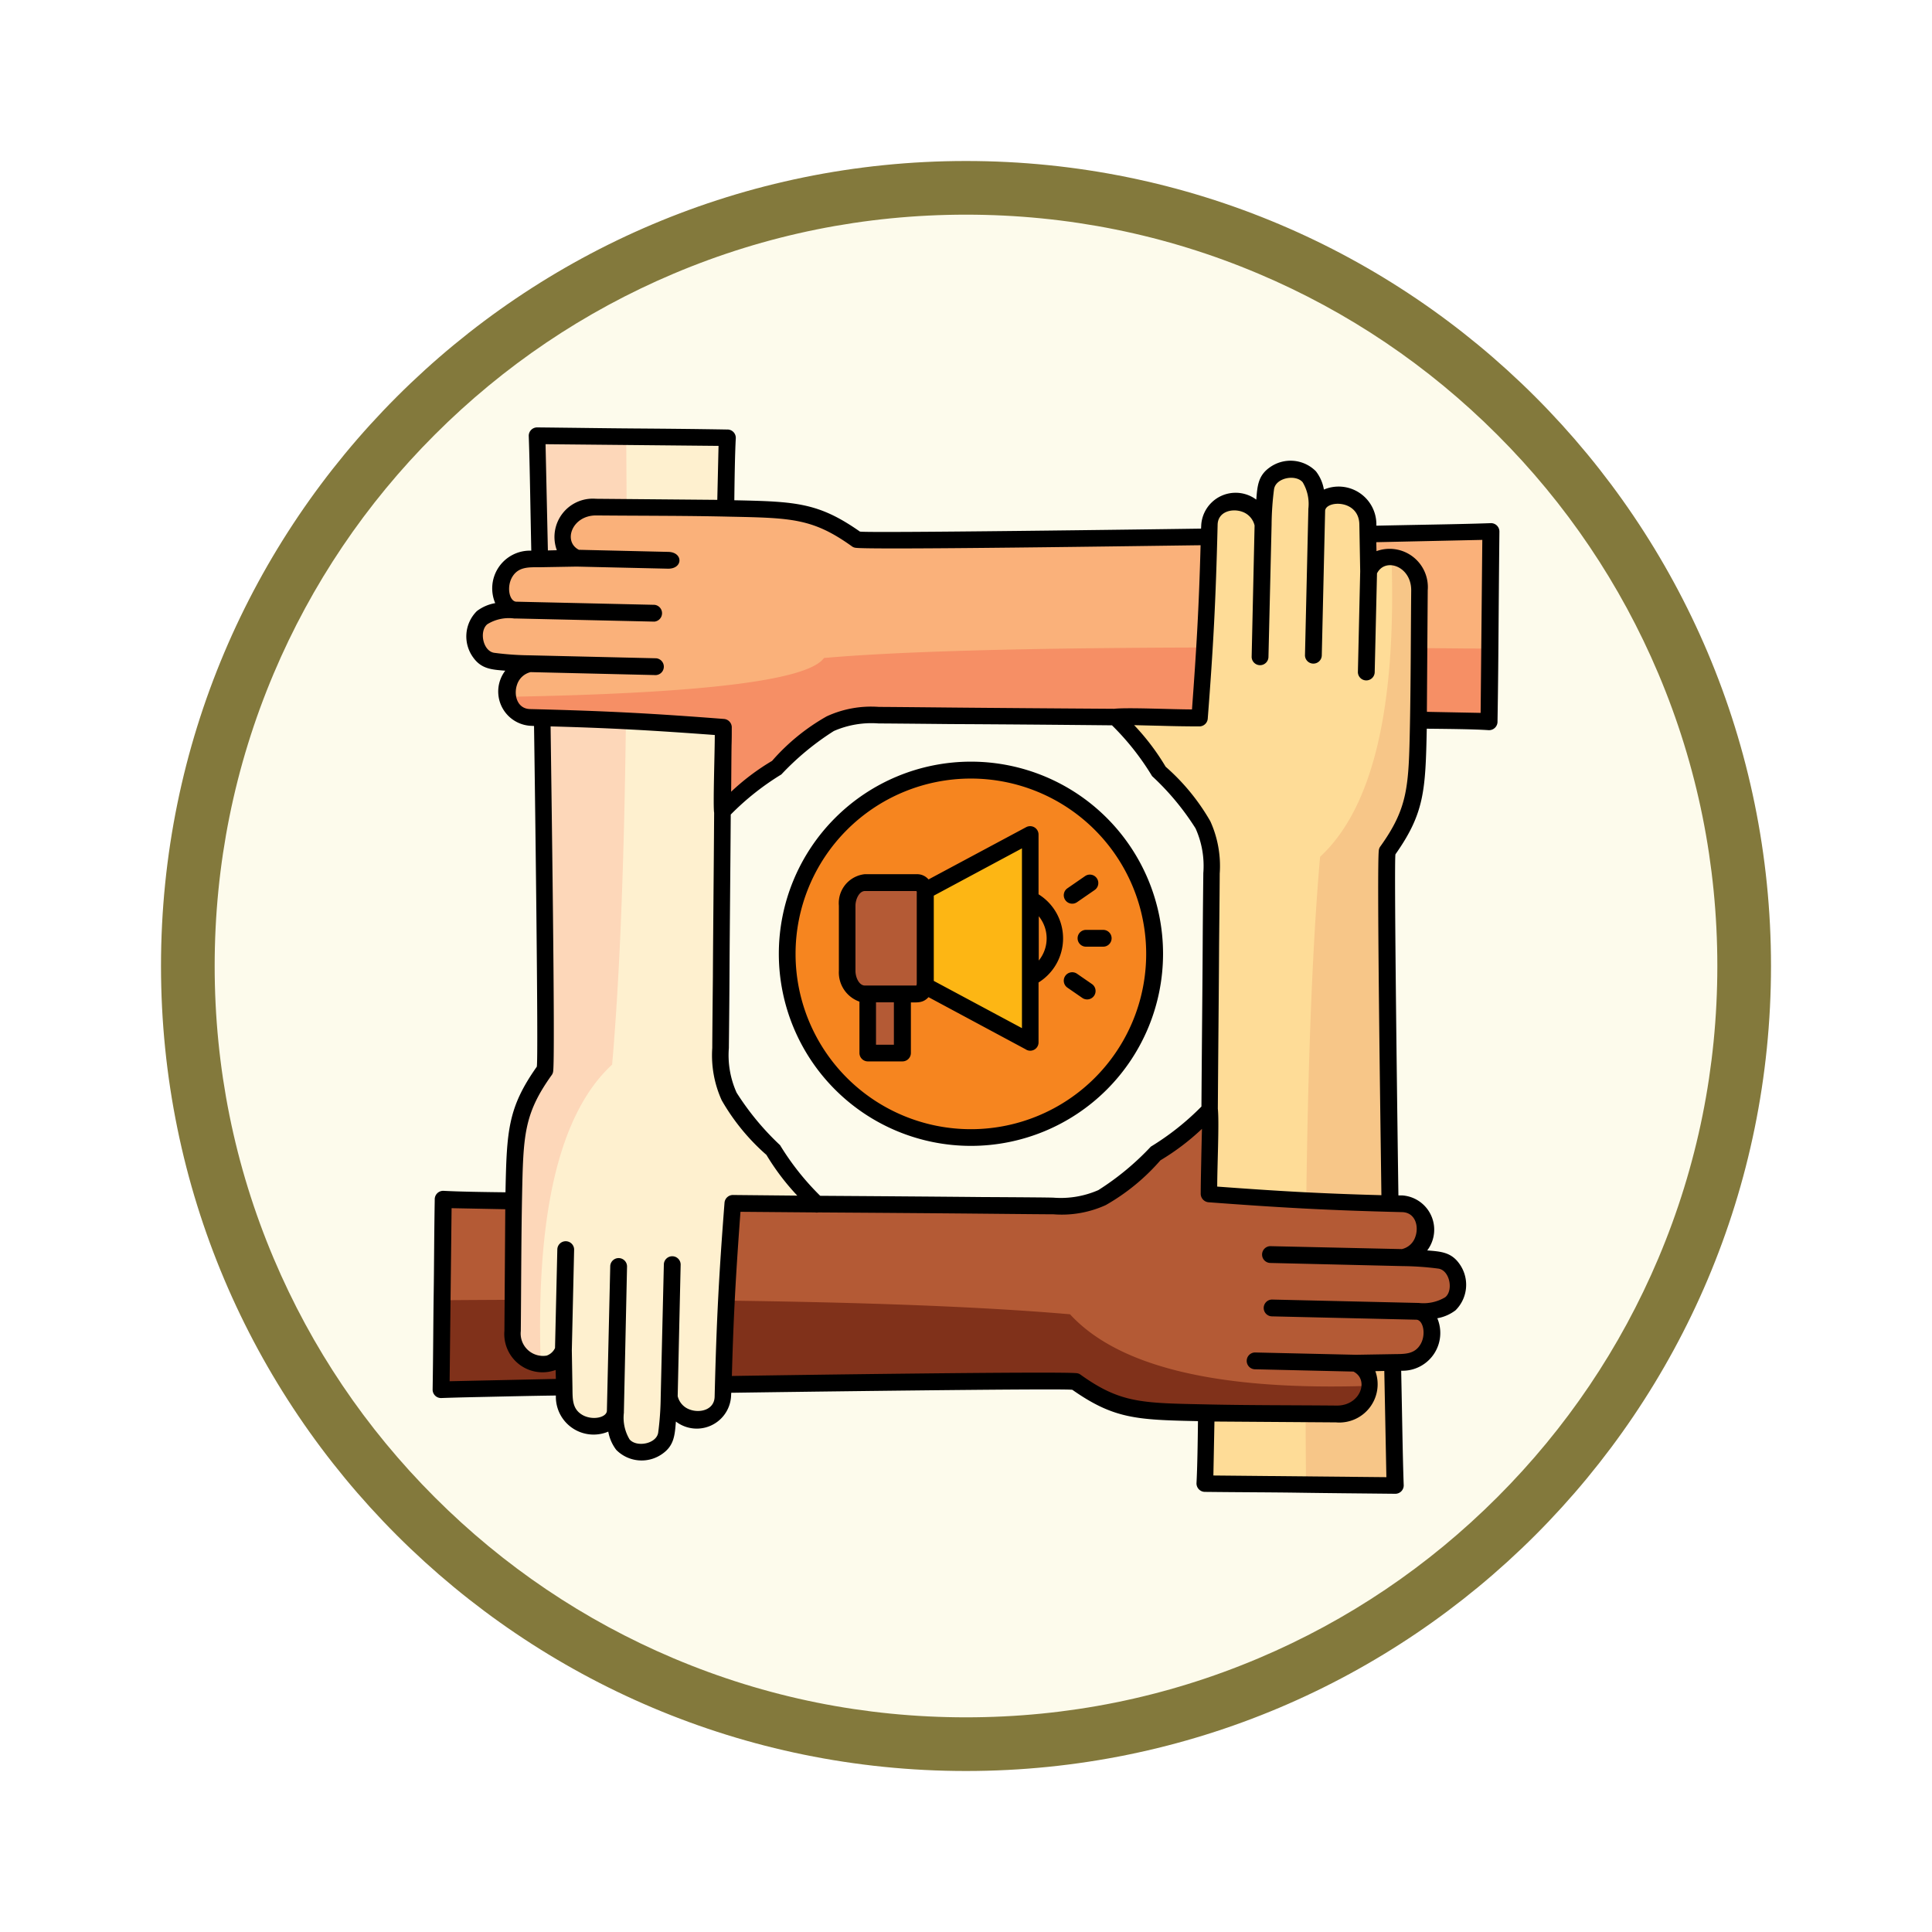 <svg xmlns="http://www.w3.org/2000/svg" xmlns:xlink="http://www.w3.org/1999/xlink" width="108" height="108" viewBox="0 0 108 108">
  <defs>
    <filter id="Trazado_982547" x="0" y="0" width="108" height="108" filterUnits="userSpaceOnUse">
      <feOffset dy="3" input="SourceAlpha"/>
      <feGaussianBlur stdDeviation="3" result="blur"/>
      <feFlood flood-opacity="0.161"/>
      <feComposite operator="in" in2="blur"/>
      <feComposite in="SourceGraphic"/>
    </filter>
  </defs>
  <g id="Grupo_1206566" data-name="Grupo 1206566" transform="translate(-1035.5 -7926.921)">
    <g id="Grupo_1204118" data-name="Grupo 1204118" transform="translate(713.704 5684.623)">
      <g id="Grupo_1202232" data-name="Grupo 1202232" transform="translate(330.796 2248.298)">
        <g id="Grupo_1201680" data-name="Grupo 1201680">
          <g id="Grupo_1201330" data-name="Grupo 1201330">
            <g id="Grupo_1172010" data-name="Grupo 1172010">
              <g id="Grupo_1171046" data-name="Grupo 1171046">
                <g id="Grupo_1148525" data-name="Grupo 1148525">
                  <g transform="matrix(1, 0, 0, 1, -9, -6)" filter="url(#Trazado_982547)">
                    <g id="Trazado_982547-2" data-name="Trazado 982547" transform="translate(9 6)" fill="#fdfbec">
                      <path d="M 45 88.5 C 39.127 88.5 33.43 87.35 28.068 85.082 C 22.889 82.891 18.236 79.755 14.241 75.759 C 10.245 71.764 7.109 67.111 4.918 61.932 C 2.65 56.57 1.5 50.873 1.5 45 C 1.5 39.127 2.65 33.43 4.918 28.068 C 7.109 22.889 10.245 18.236 14.241 14.241 C 18.236 10.245 22.889 7.109 28.068 4.918 C 33.43 2.65 39.127 1.5 45 1.5 C 50.873 1.5 56.57 2.65 61.932 4.918 C 67.111 7.109 71.764 10.245 75.759 14.241 C 79.755 18.236 82.891 22.889 85.082 28.068 C 87.35 33.43 88.5 39.127 88.5 45 C 88.5 50.873 87.35 56.57 85.082 61.932 C 82.891 67.111 79.755 71.764 75.759 75.759 C 71.764 79.755 67.111 82.891 61.932 85.082 C 56.57 87.35 50.873 88.5 45 88.5 Z" stroke="none"/>
                      <path d="M 45 3 C 39.329 3 33.829 4.11 28.653 6.299 C 23.652 8.415 19.16 11.443 15.302 15.302 C 11.443 19.16 8.415 23.652 6.299 28.653 C 4.11 33.829 3 39.329 3 45 C 3 50.671 4.11 56.171 6.299 61.347 C 8.415 66.348 11.443 70.84 15.302 74.698 C 19.16 78.557 23.652 81.585 28.653 83.701 C 33.829 85.89 39.329 87 45 87 C 50.671 87 56.171 85.89 61.347 83.701 C 66.348 81.585 70.84 78.557 74.698 74.698 C 78.557 70.84 81.585 66.348 83.701 61.347 C 85.89 56.171 87 50.671 87 45 C 87 39.329 85.89 33.829 83.701 28.653 C 81.585 23.652 78.557 19.16 74.698 15.302 C 70.84 11.443 66.348 8.415 61.347 6.299 C 56.171 4.11 50.671 3 45 3 M 45 7.62939453125e-06 C 69.853 7.62939453125e-06 90 20.147 90 45 C 90 69.853 69.853 90 45 90 C 20.147 90 7.62939453125e-06 69.853 7.62939453125e-06 45 C 7.62939453125e-06 20.147 20.147 7.62939453125e-06 45 7.62939453125e-06 Z" stroke="none" fill="#83793c"/>
                    </g>
                  </g>
                </g>
              </g>
            </g>
          </g>
        </g>
      </g>
    </g>
    <g id="partnership_9436142" transform="translate(1057.783 7948.813)">
      <g id="Grupo_1206565" data-name="Grupo 1206565" transform="translate(2.381 2.469)">
        <path id="Trazado_1049156" data-name="Trazado 1049156" d="M344.048,35.384l.059-6.7c.012-1.9-2.23-2.547-2.852-1.056l-.047-2.652c-.035-1.937-2.664-2.042-2.852-.822.047-1.866-.7-2.265-1.432-2.253a1.333,1.333,0,0,0-1.42,1.033,19.679,19.679,0,0,0-.153,2.042c-.364-1.7-2.969-1.643-3,.012-.106,4.765-.282,7.312-.552,10.809-1.538.012-3.85-.117-4.695-.047a16.144,16.144,0,0,1,2.441,3.063c2.594,2.5,2.958,3.509,2.922,5.681-.012,1.138-.211,31.478-.376,34.13,4.331.059,6.314.047,10.645.106-.117-2.359-.61-34.518-.458-35.457C344.06,40.782,343.954,39.562,344.048,35.384Z" transform="translate(-289.413 -20.032)" fill="#fedc97" fill-rule="evenodd"/>
        <path id="Trazado_1049157" data-name="Trazado 1049157" d="M423.949,72.28l.059-6.7a1.767,1.767,0,0,0-1.573-1.878q.423,12.676-3.991,16.76-.986,11.2-.786,35.1c1.479.012,2.981.023,5,.047-.117-2.359-.61-34.518-.458-35.457C423.96,77.678,423.855,76.458,423.949,72.28Z" transform="translate(-369.314 -56.928)" fill="#f7c688" fill-rule="evenodd"/>
        <path id="Trazado_1049158" data-name="Trazado 1049158" d="M181.07,165.2a10.27,10.27,0,1,1-10.27,10.27,10.273,10.273,0,0,1,10.27-10.27Z" transform="translate(-151.458 -146.515)" fill="#f6851f" fill-rule="evenodd"/>
        <path id="Trazado_1049159" data-name="Trazado 1049159" d="M236.6,198.945l5.868-3.145v11.619l-5.868-3.145v-5.328Z" transform="translate(-209.535 -173.524)" fill="#fdb614" fill-rule="evenodd"/>
        <path id="Trazado_1049160" data-name="Trazado 1049160" d="M209.1,260.5h1.937v4.636H209.1Z" transform="translate(-185.263 -230.63)" fill="#b45a35" fill-rule="evenodd"/>
        <path id="Trazado_1049161" data-name="Trazado 1049161" d="M200.384,218.8h2.922a.544.544,0,0,1,.458.587v5.035a.528.528,0,0,1-.458.587h-2.922a1.179,1.179,0,0,1-.986-1.291v-3.638A1.157,1.157,0,0,1,200.384,218.8Z" transform="translate(-176.7 -193.824)" fill="#b45a35" fill-rule="evenodd"/>
        <path id="Trazado_1049162" data-name="Trazado 1049162" d="M49.332,344.048l6.7.047c1.9.012,2.535-2.23,1.056-2.852l2.652-.047c1.937-.035,2.042-2.664.822-2.852,1.866.047,2.265-.7,2.253-1.432a1.333,1.333,0,0,0-1.033-1.42,16.886,16.886,0,0,0-2.042-.141c1.7-.364,1.643-2.969-.012-3-4.765-.106-7.312-.282-10.81-.552-.012-1.538.117-3.85.047-4.695a16.145,16.145,0,0,1-3.063,2.441c-2.5,2.594-3.509,2.958-5.681,2.922-1.138-.023-31.478-.211-34.119-.376-.059,4.331-.059,6.3-.106,10.645,2.359-.117,34.518-.61,35.457-.458,2.476,1.772,3.7,1.678,7.875,1.772Z" transform="translate(-6 -289.413)" fill="#b45a35" fill-rule="evenodd"/>
        <path id="Trazado_1049163" data-name="Trazado 1049163" d="M49.332,423.778l6.7.047a1.775,1.775,0,0,0,1.878-1.573q-12.693.423-16.76-4-11.2-.968-35.1-.786c-.012,1.467-.023,2.981-.047,5,2.359-.117,34.518-.61,35.457-.458C43.933,423.778,45.154,423.684,49.332,423.778Z" transform="translate(-6 -369.144)" fill="#80311a" fill-rule="evenodd"/>
        <path id="Trazado_1049164" data-name="Trazado 1049164" d="M40.058,49.332,40,56.034c-.012,1.9,2.23,2.547,2.852,1.056l.047,2.652c.035,1.937,2.664,2.042,2.852.822-.047,1.866.7,2.265,1.432,2.253a1.333,1.333,0,0,0,1.42-1.033,19.675,19.675,0,0,0,.153-2.042c.364,1.7,2.969,1.643,3-.012.106-4.765.282-7.312.54-10.81,1.538-.012,3.85.117,4.695.047A16.144,16.144,0,0,1,54.553,45.9c-2.594-2.5-2.958-3.509-2.922-5.681.012-1.138.211-31.478.364-34.119-4.331-.059-6.3-.047-10.633-.106.117,2.359.61,34.529.458,35.457-1.761,2.465-1.667,3.7-1.761,7.875Z" transform="translate(-36.009 -6)" fill="#fef0cf" fill-rule="evenodd"/>
        <path id="Trazado_1049165" data-name="Trazado 1049165" d="M40.058,49.332,40,56.034a1.767,1.767,0,0,0,1.573,1.878q-.423-12.693,3.99-16.76.986-11.2.786-35.1c-1.467-.012-2.969-.023-4.988-.047.117,2.359.61,34.529.458,35.457C40.058,43.921,40.152,45.154,40.058,49.332Z" transform="translate(-36.009 -6)" fill="#fdd7b9" fill-rule="evenodd"/>
        <path id="Trazado_1049166" data-name="Trazado 1049166" d="M35.3,40.058,28.594,40c-1.9-.012-2.535,2.23-1.056,2.852l-2.652.047c-1.937.035-2.042,2.664-.833,2.852-1.866-.047-2.265.7-2.253,1.432a1.333,1.333,0,0,0,1.033,1.42,16.89,16.89,0,0,0,2.042.141c-1.7.364-1.643,2.969.012,3,4.765.106,7.312.282,10.809.552.012,1.538-.117,3.85-.047,4.695a16.143,16.143,0,0,1,3.063-2.441c2.5-2.594,3.509-2.958,5.681-2.922.493.012,6.443.047,13.251.106l-.012-.012c.669-.059,2.289.012,3.685.035l1,.012c.258-3.321.423-5.8.528-10.117-9.237.141-19.178.246-19.694.164C40.706,40.058,39.474,40.152,35.3,40.058ZM74.578,51.912c2.019.035,3.462.059,3.944.094.059-4.331.059-6.314.106-10.645-.61.035-3.275.082-6.878.153l.035,2.089c.61-1.479,2.864-.833,2.852,1.056l-.059,6.7Z" transform="translate(-19.944 -36.009)" fill="#fab17a" fill-rule="evenodd"/>
        <path id="Trazado_1049167" data-name="Trazado 1049167" d="M37.6,109.558a1.276,1.276,0,0,0,1.256,1.162c4.765.106,7.312.282,10.809.552.012,1.538-.117,3.85-.047,4.695a16.144,16.144,0,0,1,3.063-2.441c2.5-2.594,3.509-2.958,5.681-2.922.493.012,6.443.047,13.251.106L71.6,110.7c.669-.059,2.289.012,3.685.035l1,.012c.106-1.4.2-2.641.282-3.944q-15,.035-21.279.587-1.338,1.884-17.687,2.171Zm50.961-2.723,3.955.035c-.012,1.2-.023,2.488-.047,4.1-.493-.035-1.925-.059-3.944-.094,0-.176.012-.352.012-.54Z" transform="translate(-33.891 -94.969)" fill="#f68f65" fill-rule="evenodd"/>
      </g>
      <path id="Trazado_1049168" data-name="Trazado 1049168" d="M10.081,8.842l5,.117c.833.023.822.951-.023.939L9.951,9.781,7.9,9.817c-.646,0-1.232-.035-1.573.587-.293.552-.129,1.3.235,1.338l7.746.176a.472.472,0,0,1-.012.939l-7.77-.176h-.07A2.28,2.28,0,0,0,4.963,13c-.469.376-.258,1.5.376,1.6a16.453,16.453,0,0,0,2,.141l7,.164a.471.471,0,1,1-.035.939l-6.925-.164a1.054,1.054,0,0,0-.751.681c-.211.575-.012,1.373.728,1.385,4.331.106,6.866.246,10.833.552a.473.473,0,0,1,.434.5c0,.305,0,.634-.012.986-.012.869-.012,1.725-.023,2.582a12.929,12.929,0,0,1,2.289-1.725,11.641,11.641,0,0,1,3.052-2.488,5.923,5.923,0,0,1,2.922-.528c.246,0,1.749.012,4.014.035,2.418.023,5.669.047,9.131.07.763-.082,3.228.035,4.354.035.246-3.333.387-5.681.481-9.178-2.852.035-18.567.27-19.3.141a.435.435,0,0,1-.211-.094c-2.171-1.549-3.357-1.573-6.784-1.643-2.465-.059-5.035-.047-7.5-.07-1.35,0-1.866,1.467-.951,1.925Zm29.8,9.812c-3.462-.035-6.655-.059-9.037-.07-2.277-.023-3.791-.035-4.014-.035a5.245,5.245,0,0,0-2.5.423A15.08,15.08,0,0,0,21.395,21.4a14.75,14.75,0,0,0-2.829,2.242c-.023,3.451-.059,6.666-.07,9.049-.012,2.265-.035,3.767-.035,4a5.1,5.1,0,0,0,.434,2.5,15.08,15.08,0,0,0,2.429,2.934,14.75,14.75,0,0,0,2.242,2.829c3.462.023,6.666.047,9.049.07,2.265.012,3.767.023,4,.035a5.245,5.245,0,0,0,2.5-.423,15.08,15.08,0,0,0,2.934-2.43,14.75,14.75,0,0,0,2.829-2.242c.023-3.474.059-6.678.07-9.049.012-2.265.035-3.767.035-4a5.1,5.1,0,0,0-.434-2.5,14.526,14.526,0,0,0-2.43-2.922,14.506,14.506,0,0,0-2.242-2.84ZM17.639,23.549c-.07-.34.035-3.4.035-4.354-3.333-.246-5.681-.387-9.178-.481.035,2.852.27,18.567.141,19.3a.435.435,0,0,1-.094.211C6.994,40.4,6.97,41.588,6.9,45.015c-.047,2.465-.047,5.035-.07,7.5a1.251,1.251,0,0,0,1.444,1.373.814.814,0,0,0,.469-.423l.129-5.528a.47.47,0,0,1,.939.012l-.129,5.645.035,2.054c.012.646-.035,1.232.587,1.573.552.293,1.3.129,1.338-.235l.188-8.11a.47.47,0,0,1,.939.023l-.176,8.11v.07a2.356,2.356,0,0,0,.317,1.491c.387.458,1.5.258,1.6-.376a16.453,16.453,0,0,0,.141-2l.176-7.418a.47.47,0,0,1,.939.012L15.6,56.153a1.052,1.052,0,0,0,.681.751c.575.211,1.373.012,1.385-.728.106-4.343.246-6.866.552-10.833a.473.473,0,0,1,.5-.434l3.568.035a13.367,13.367,0,0,1-1.725-2.277,11.931,11.931,0,0,1-2.5-3.052,6.083,6.083,0,0,1-.528-2.922c0-.246.012-1.749.035-3.99.012-2.406.047-5.669.07-9.155ZM7.569,18.69l-.235-.012A1.92,1.92,0,0,1,5.961,15.6c-.751-.059-1.326-.094-1.784-.728a1.993,1.993,0,0,1,.2-2.606A2.355,2.355,0,0,1,5.4,11.824,2.11,2.11,0,0,1,7.322,8.889h.094C7.381,7.235,7.358,5.8,7.334,4.7c-.023-1.127-.047-1.9-.059-2.206A.469.469,0,0,1,7.745,2c2.16.023,3.732.047,5.317.059s3.145.023,5.293.059a.468.468,0,0,1,.493.493c-.047.845-.07,2.347-.082,3.462,3.439.07,4.706.129,7.019,1.749.258.094,16.7-.129,19.072-.164l.012-.235a1.927,1.927,0,0,1,3.075-1.385c.059-.739.094-1.326.728-1.784a1.994,1.994,0,0,1,2.606.2,2.293,2.293,0,0,1,.446,1.021A2.11,2.11,0,0,1,54.657,7.4v.094c1.655-.035,3.087-.059,4.19-.082s1.89-.047,2.195-.059a.469.469,0,0,1,.493.469c-.023,2.171-.035,3.744-.047,5.317s-.023,3.145-.059,5.293a.474.474,0,0,1-.493.493c-.845-.059-2.347-.07-3.462-.082-.07,3.451-.129,4.718-1.749,7.019-.094.258.129,16.7.164,19.072h.235A1.92,1.92,0,0,1,57.5,48.008c.751.059,1.326.094,1.784.728a2.01,2.01,0,0,1-.2,2.617,2.355,2.355,0,0,1-1.021.446,2.11,2.11,0,0,1-1.925,2.934h-.094c.035,1.655.059,3.087.082,4.19s.047,1.89.059,2.195a.469.469,0,0,1-.469.493c-2.171-.023-3.744-.035-5.328-.059s-3.145-.023-5.293-.047a.474.474,0,0,1-.493-.493c.047-.845.07-2.347.082-3.462-3.439-.07-4.706-.129-7.019-1.749-.258-.094-16.7.129-19.072.164l-.012.235A1.92,1.92,0,0,1,15.5,57.573c-.059.739-.094,1.326-.728,1.784a1.994,1.994,0,0,1-2.606-.2,2.355,2.355,0,0,1-.446-1.021A2.11,2.11,0,0,1,8.79,56.212v-.094c-1.655.023-3.087.059-4.19.082-1.127.023-1.9.047-2.206.059a.469.469,0,0,1-.493-.469c.035-2.171.035-3.744.059-5.328s.023-3.145.059-5.293a.474.474,0,0,1,.493-.493c.845.047,2.347.07,3.462.082.07-3.439.129-4.718,1.749-7.019.106-.246-.117-16.678-.153-19.049Zm.775-9.812.5-.012A2.143,2.143,0,0,1,11.031,5.99l6.713.059h.07l.07-3.016L8.214,2.939ZM57.485,17.9l3,.059.094-9.671-5.927.129.012.5a2.139,2.139,0,0,1,2.864,2.183l-.047,6.713Zm-2.793-7.734L54.563,15.7a.47.47,0,0,1-.939-.012l.129-5.645-.047-2.617c-.023-1.408-1.854-1.35-1.913-.775l-.188,8.11a.47.47,0,0,1-.939-.012l.188-8.122v-.07a2.356,2.356,0,0,0-.317-1.491c-.387-.458-1.5-.258-1.6.387A16.431,16.431,0,0,0,48.8,7.434l-.176,7.418a.47.47,0,0,1-.939-.023l.164-7.347a1.07,1.07,0,0,0-.681-.763c-.575-.211-1.373-.012-1.385.728-.106,4.343-.246,6.866-.552,10.833a.472.472,0,0,1-.5.434c-.657,0-1.42-.012-2.171-.035-.516-.012-1.009-.023-1.444-.035a13.006,13.006,0,0,1,1.761,2.324,11.931,11.931,0,0,1,2.5,3.052A6.057,6.057,0,0,1,45.9,26.94c0,.235-.012,1.737-.035,3.99-.012,2.418-.047,5.681-.07,9.155.082.775-.035,3.228-.035,4.354,3.333.246,5.681.387,9.178.481-.035-2.84-.27-18.567-.141-19.3a.435.435,0,0,1,.094-.211c1.549-2.171,1.573-3.357,1.643-6.784.047-2.465.047-5.035.07-7.511.012-1.35-1.455-1.866-1.913-.951ZM53.377,54.78l-5.528-.129a.47.47,0,0,1,.023-.939l5.645.129,2.054-.035c.646-.012,1.232.035,1.573-.587.293-.54.129-1.3-.235-1.338l-8.11-.188a.47.47,0,0,1,.023-.939l8.122.188h.07a2.356,2.356,0,0,0,1.491-.317c.469-.376.258-1.5-.376-1.6a16.452,16.452,0,0,0-2-.141l-7.418-.176a.47.47,0,0,1,.012-.939l7.359.164a1.031,1.031,0,0,0,.751-.681c.211-.575.012-1.361-.728-1.385-4.331-.106-6.866-.258-10.833-.552a.48.48,0,0,1-.434-.5c0-.646.023-1.42.035-2.16.012-.516.023-1.009.035-1.444a13.452,13.452,0,0,1-2.324,1.761,11.736,11.736,0,0,1-3.052,2.5,5.921,5.921,0,0,1-2.922.516c-.246,0-1.749-.012-3.99-.035-2.406-.023-5.669-.047-9.155-.07a.5.5,0,0,1-.188,0l-4.167-.035c-.246,3.333-.387,5.681-.481,9.178,2.852-.047,18.567-.27,19.3-.153a.435.435,0,0,1,.211.094c2.171,1.549,3.357,1.573,6.784,1.643,2.465.059,5.035.047,7.5.07,1.338.023,1.854-1.444.951-1.9ZM8.79,55.191l-.012-.5A2.139,2.139,0,0,1,5.914,52.5l.047-6.713v-.082l-3-.059L2.851,55.32ZM55.1,54.745l-.5.012A2.142,2.142,0,0,1,52.4,57.62l-6.713-.047h-.082l-.059,3.016,9.671.094ZM26.066,26.976h2.922a.832.832,0,0,1,.634.293l5.458-2.922a.47.47,0,0,1,.692.411V28.1a2.9,2.9,0,0,1,0,4.929v3.345a.464.464,0,0,1-.728.387l-5.422-2.911c-.305.329-.6.293-.986.293v2.829a.471.471,0,0,1-.469.469H26.23a.471.471,0,0,1-.469-.469V34.1a1.727,1.727,0,0,1-1.15-1.725V28.736a1.626,1.626,0,0,1,1.455-1.761Zm3.85,1.2v4.765l4.929,2.641V25.532Zm-2.23,5.962h-1v2.371h1Zm1.256-6.22H26.066c-.317,0-.528.458-.528.822v3.638c0,.364.2.822.528.822h2.875a.347.347,0,0,0,.023-.117V28.032A.136.136,0,0,0,28.941,27.915Zm9.483,3.11a.469.469,0,0,1,0-.939h.962a.469.469,0,0,1,0,.939Zm-.5-2.488a.472.472,0,0,1-.54-.775l.986-.681a.472.472,0,0,1,.54.775Zm-.54,4.777a.472.472,0,0,1,.54-.775l.833.575a.472.472,0,1,1-.54.775Zm-1.6-1.514a1.962,1.962,0,0,0,0-2.476ZM31.993,20.685A10.739,10.739,0,1,1,21.254,31.424,10.744,10.744,0,0,1,31.993,20.685ZM38.918,24.5a9.8,9.8,0,1,0,0,13.861,9.8,9.8,0,0,0,0-13.861Z" transform="translate(0 0)"/>
    </g>
  </g>
</svg>
